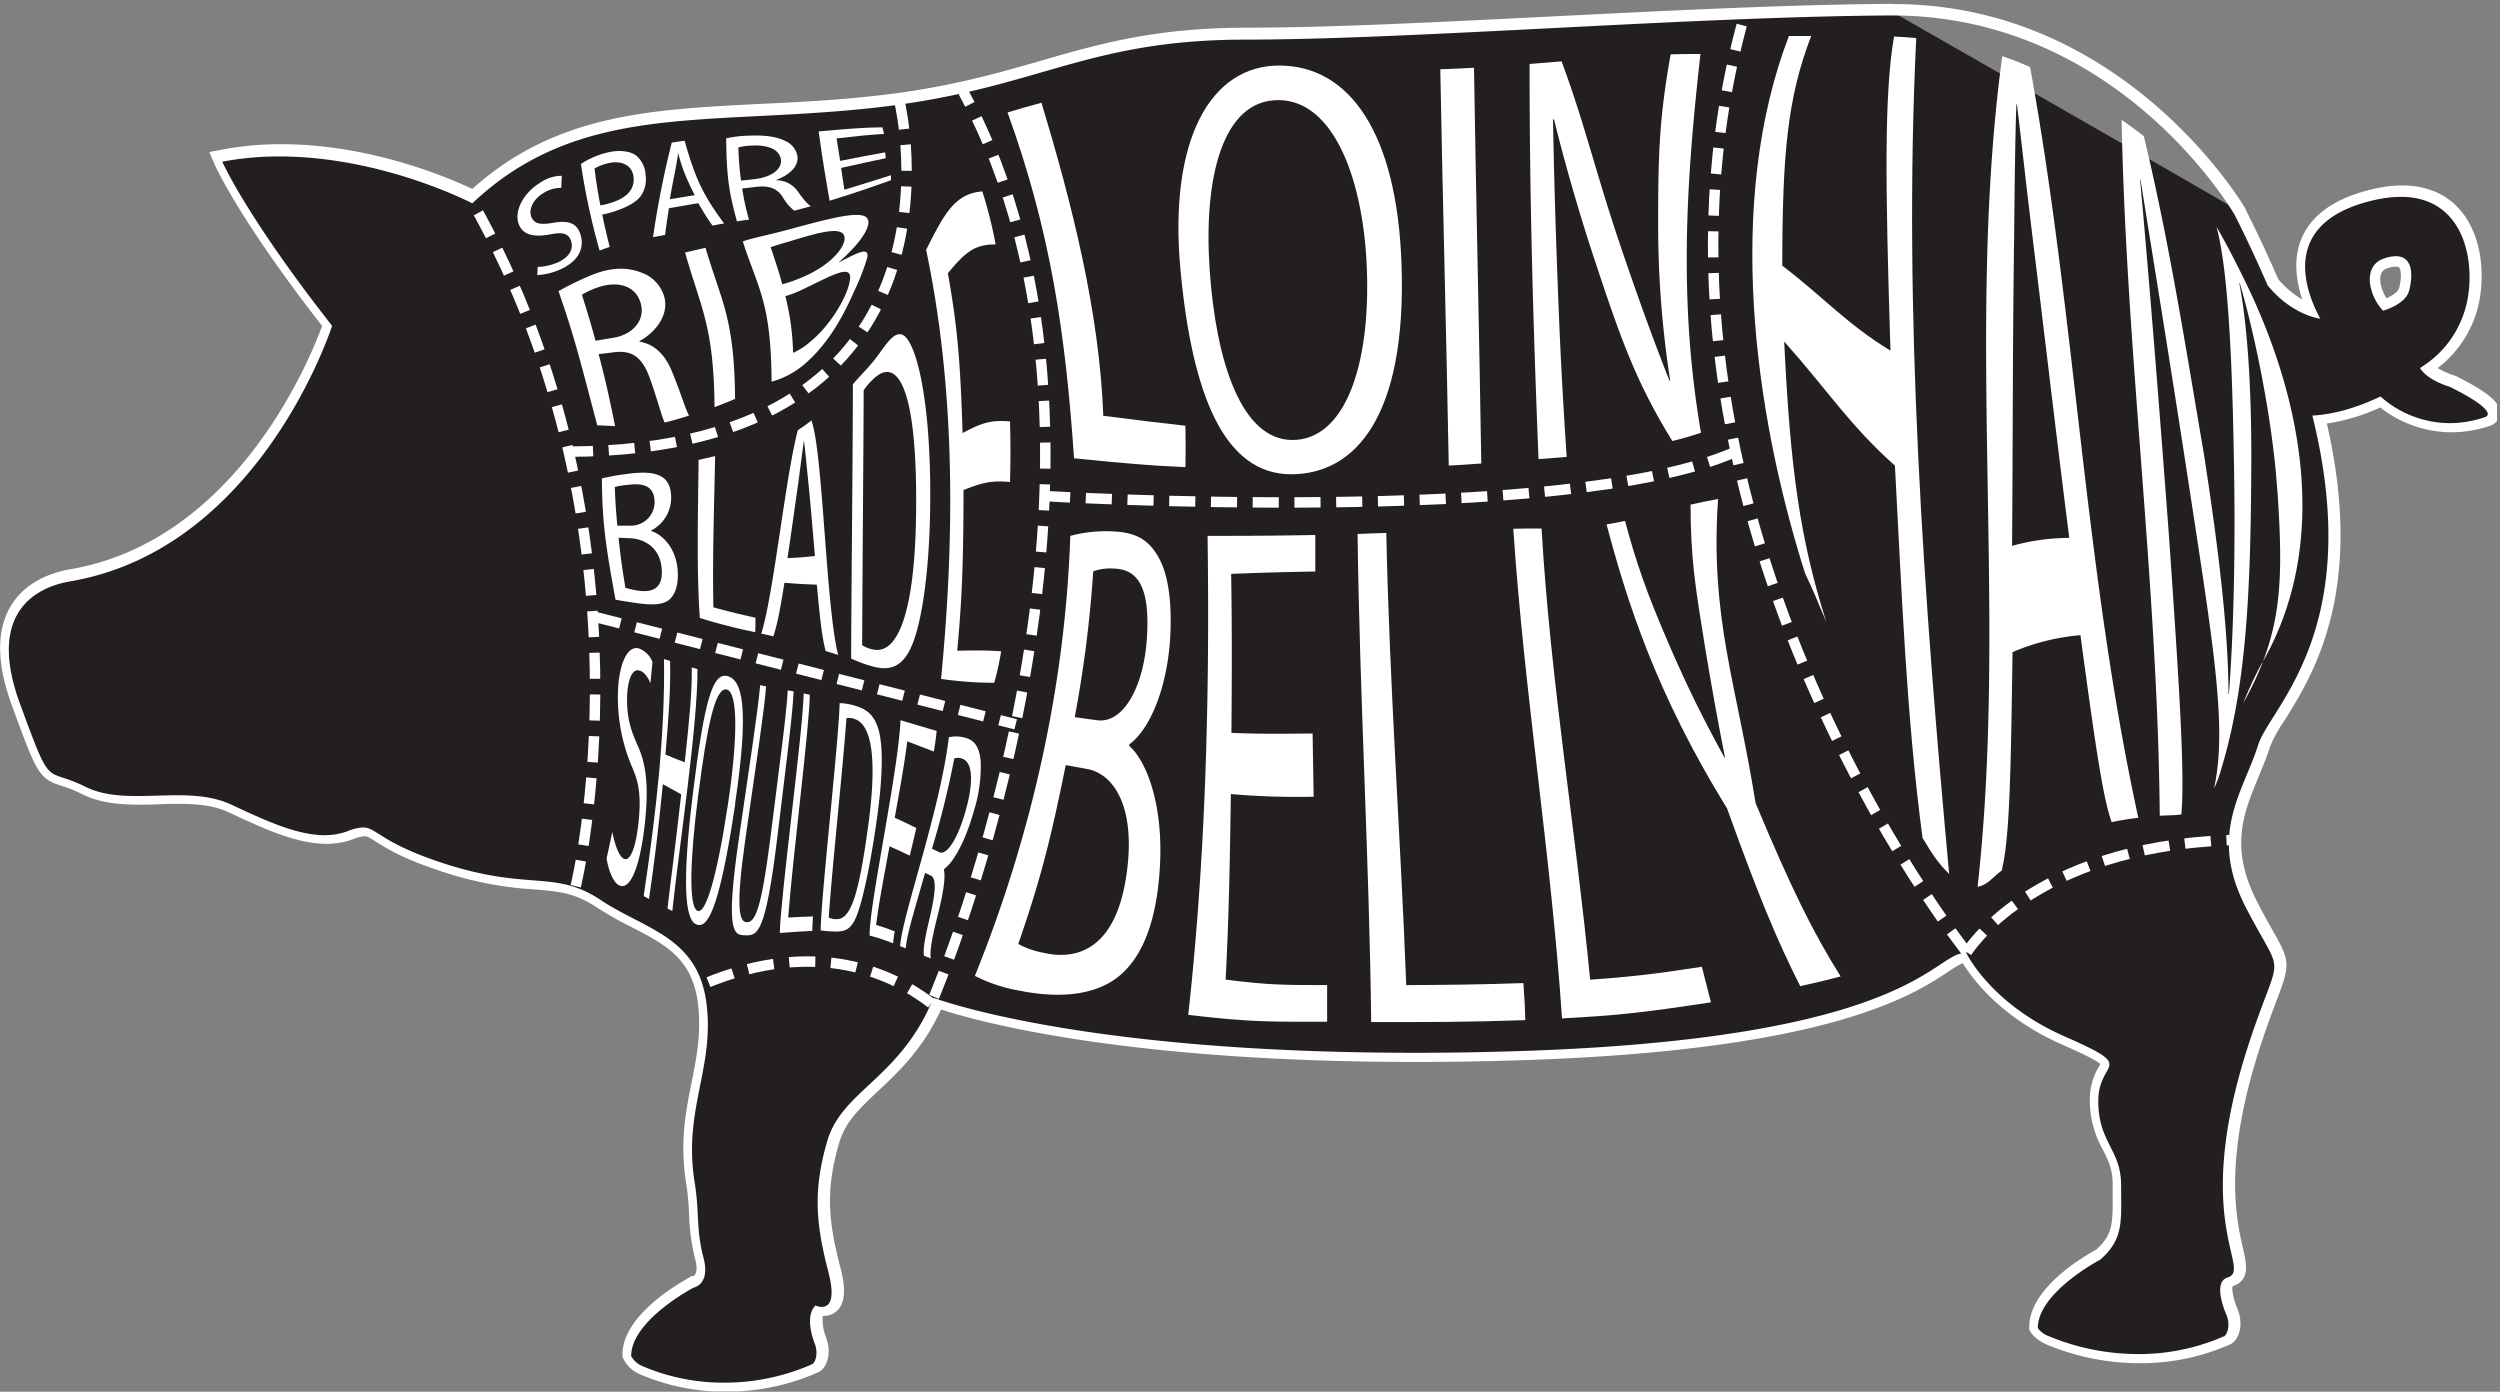 <svg id="Layer_1" data-name="Layer 1" xmlns="http://www.w3.org/2000/svg" xmlns:xlink="http://www.w3.org/1999/xlink" viewBox="0 0 646.83 360.09"><rect x="0" y="0" width="646.83" height="360.09" fill="#808080" stroke="none"/><defs><style>.cls-1,.cls-17,.cls-6,.cls-9{fill: none}.cls-2{clip-path:url(#clip-path); }.cls-3{clip-path:url(#clip-path-3);}.cls-4{fill:#231f20;}.cls-5{fill:#fff;}.cls-6{stroke:#fff;stroke-width:2.7px;stroke-dasharray:6.75 4.05;}.cls-17,.cls-6,.cls-9{stroke-miterlimit:10;}.cls-7{opacity:0;}.cls-8{clip-path:url(#clip-path-5);}.cls-9{stroke:#231f20;}.cls-10{clip-path:url(#clip-path-6);}.cls-11{clip-path:url(#clip-path-7);}.cls-12{clip-path:url(#clip-path-8);}.cls-13{clip-path:url(#clip-path-9);}.cls-14{clip-path:url(#clip-path-10);}.cls-15{clip-path:url(#clip-path-11);}.cls-16{fill:url(#linear-gradient);}.cls-17{stroke:#ed1c24;}</style><clipPath id="clip-path" transform="translate(-337.93 -182)"><rect class="cls-1" x="240" y="86" width="842" height="595"/></clipPath><clipPath id="clip-path-3" transform="translate(-337.93 -182)"><rect class="cls-1" x="337" y="183" width="647" height="359"/></clipPath><clipPath id="clip-path-5" transform="translate(-337.93 -182)"><rect class="cls-1" x="481" y="204" width="128" height="159"/></clipPath><clipPath id="clip-path-6" transform="translate(-337.93 -182)"><rect class="cls-1" x="486" y="342" width="114" height="99"/></clipPath><clipPath id="clip-path-7" transform="translate(-337.93 -182)"><rect class="cls-1" x="458" y="206" width="115" height="92"/></clipPath><clipPath id="clip-path-8" transform="translate(-337.93 -182)"><rect class="cls-1" x="586" y="187" width="201" height="127"/></clipPath><clipPath id="clip-path-9" transform="translate(-337.93 -182)"><rect class="cls-1" x="576" y="310" width="270" height="146"/></clipPath><clipPath id="clip-path-10" transform="translate(-337.93 -182)"><rect class="cls-1" x="782" y="182" width="157" height="239"/></clipPath><clipPath id="clip-path-11" transform="translate(-337.93 -182)"><path class="cls-1" d="M789.64,183s-35,120.07,51,237.51c0,0,42-30,65-26,0,0,49-56,28-108s-25-82-86-103.51Z"/></clipPath><linearGradient id="linear-gradient" x1="1.54" y1="-4.36" x2="2.54" y2="-4.36" gradientTransform="matrix(156.28, 0, 0, -156.28, 204.64, -561.81)" gradientUnits="userSpaceOnUse"><stop offset="0" stop-color="#fff"/><stop offset="1" stop-color="#231f20"/></linearGradient></defs><title>pig-map</title><g class="cls-2"><g class="cls-2"><g class="cls-3"><path class="cls-4" d="M525.56,540.83a54.13,54.13,0,0,1-21.82-4.39,7.17,7.17,0,0,1-3.62-3.3l-.12-.26v.27c0-9.94,16.21-18.54,16.9-18.9l.18-.1.21,0a2.31,2.31,0,0,0,1.35-1.06c.66-1.07.7-2.78.14-4.95a51.48,51.48,0,0,1-1.53-11.23,74,74,0,0,0-.8-8.43c-1.64-10.19-.08-18,1.44-25.6,1.36-6.83,2.65-13.27,1.57-21.13-1.63-12-9.19-15.93-17.94-20.45a93.63,93.63,0,0,1-8.93-5.06c-5.87-3.91-10.45-4.28-16.8-4.78a91.85,91.85,0,0,1-22.91-4.3c-10.34-3.33-14.81-6.16-17.48-7.85-1.71-1.09-2.45-1.53-3.47-1.53a11.24,11.24,0,0,0-3.59.89A18.23,18.23,0,0,1,422,399.7c-7.49,0-15.86-3.91-24.73-8.05-4.31-2-9.21-2.28-13.44-2.28-1.7,0-3.41.05-5.12.1s-3.44.1-5.13.1c-4.44,0-9.58-.31-14.08-2.55A36.36,36.36,0,0,0,354,384.8c-5.21-1.7-5.55-2.27-12.08-20.09-3.74-10.2-3.91-18.37-.5-24.26,3.5-6.05,9.89-8.3,14.63-9.11,45.09-7.75,64.15-58.11,66.4-64.52-21.81-27.92-27.89-41.62-28.14-42.2l-.67-1.55,1.66-.31a80.82,80.82,0,0,1,15.07-1.38c23.85,0,45.15,9.69,49.64,11.86,21.27-19.65,44.66-20.82,74.19-22.31,9.25-.47,18.82-1,29.09-2.05,19.05-2,31.75-5.7,44-9.24,15.13-4.36,29.43-8.48,53.15-8.48,20.81,0,48.71-1.4,78.24-2.89,30.42-1.52,61.87-3.11,88.1-3.27h.64s89.56,51.19,89.86,51.71c3.16,6.25,6,12.36,8.54,18.23a23.65,23.65,0,0,0,9.9,7.23c-2.18-4.85-4.18-12-1.32-18.3,2.57-5.67,8.49-9.59,17.61-11.65a32,32,0,0,1,7.07-.85c6.32,0,11.43,2.41,14.78,7,5.14,7,5.17,17.51,3,24.29a27.59,27.59,0,0,1-10.86,14.68,15.68,15.68,0,0,0,6.07,3.24c9.91,4.93,11,7.06,10.83,8.65a2.29,2.29,0,0,1-1.87,1.88A48,48,0,0,1,971.8,293h0a30.64,30.64,0,0,1-18.18-7,49.58,49.58,0,0,1-15.69,4.56c10.45,43.84-3.17,65.59-10.53,77.34a36.5,36.5,0,0,0-3.82,7c-.83,2.63-1.9,5.23-3,7.73-3.86,9.31-7.86,18.93-.23,33.6,1.65,3.17,3,5.55,4.06,7.43,4.22,7.46,4.25,7.93,1,16.5-1,2.74-2.47,6.51-4.2,11.77-10,30.32-6.41,46-4.69,53.46,1,4.17,1.65,7.18-1.85,8.26a1.07,1.07,0,0,0-.71.63c-.76,1.72.62,5.8,1.42,7.51,1.15,3.3.14,6.3-1.46,7a56.07,56.07,0,0,1-22.72,4.71,61.18,61.18,0,0,1-23.51-4.68,7.39,7.39,0,0,1-3.63-2.72l-.11-.31v-.35c-.06-9.57,14.92-17.89,16.68-18.84,4.94-4.37,5.32-15.35,5.32-15.35l0-2.78c0-4.12-1.22-6.56-2.64-9.38a24.87,24.87,0,0,1-3.26-12.43,14.91,14.91,0,0,1,2.18-7.88c.41-.75.77-1.4.67-1.67-.46-1.37-7.17-4.32-10.77-5.91-16.95-7.46-23.95-18.33-25.66-21.41-1.46.22-2.9,1.17-5.09,2.61-9.25,6.11-30.93,20.4-111.9,22.76-8.52.25-17,.38-25.14.38-78,0-116.39-11.49-123.54-13.89-4.64,10.7-10.93,16.59-16.51,21.79-4.7,4.39-8.75,8.17-10.43,13.87-3.75,12.76-2.85,21.18.28,33.16,1.21,4.65,1.16,7.73-.14,9.42a3.5,3.5,0,0,1-2.89,1.37,4.85,4.85,0,0,1-1.13-.14c-1.26,2.26,0,6.46.63,7.89,1.14,3.27.13,6.27-1.47,7A57.33,57.33,0,0,1,526,540.83M957.8,249.64a8.38,8.38,0,0,0-2.65.52,3.66,3.66,0,0,0-2.57,2.73c-.56,2.24.46,5.58,2.34,7.95,1.7-.61,4.5-2,5-4,.76-2.9.69-5.31-.18-6.44a2.21,2.21,0,0,0-2-.79" transform="translate(-337.93 -182)"/><path class="cls-5" d="M827.43,186c59.06,0,88.69,51.6,88.69,51.6,3.22,6.39,6,12.46,8.54,18.26,6.39,7.8,13.61,8.6,13.61,8.6-4.62-8.47-9.82-25.32,14.05-30.71a30.82,30.82,0,0,1,6.77-.82c17.66,0,19.76,19.26,16.53,29.51-3.47,11-11.9,14.66-11.51,14.85,2.11,3.28,7.66,4.78,7.66,4.78,13.86,6.93,9,7.89,9,7.89a28,28,0,0,1-9,1.52,27.07,27.07,0,0,1-17.94-6.9c-7.64,3.66-13.64,4.74-17.62,4.94,13.78,55.47-10.91,75.41-14,85.16-3.86,12.32-13.1,23.1-3.08,42.36s9,9.63.76,34.65c-15.4,46.73,1,58.79-5.64,60.85-4.17,1.29-.13,10-.13,10,.9,2.58,0,4.84-.77,5.2a54.8,54.8,0,0,1-22.18,4.6,60.09,60.09,0,0,1-23-4.57,6.25,6.25,0,0,1-3-2.15c0-9.24,16.17-17.71,16.17-17.71,6.16-5.39,5.39-10,5.39-19.25s-5.91-11-5.91-21.82,10.53-8.22-8.72-16.69-25.4-21.56-25.4-21.56a3,3,0,0,0-.42,0c-8.21,0-13.64,22.4-117.41,25.43q-13.2.39-25.11.37c-87.4,0-124.3-14.23-124.3-14.23-8.47,20.79-23.61,23.88-27.47,37s-2.84,22,.26,33.89c2,7.76,0,9.09-1.71,9.09a4.28,4.28,0,0,1-1.63-.36c-3.08,3.08-.12,10-.12,10,.9,2.58.06,4.84-.77,5.2a56,56,0,0,1-22.58,4.76,53.16,53.16,0,0,1-21.26-4.27,5.94,5.94,0,0,1-2.95-2.61c0-9.25,16.17-17.72,16.17-17.72s4.36-.76,2.56-7.68c-2-7.6-1-11.55-2.3-19.53-3.06-19,5.33-29.76,3-46.7s-15.91-18.76-27.47-26.46-18.48-2.31-40-9.24c-16.9-5.43-17.72-9.44-21.36-9.44a12.33,12.33,0,0,0-4.05,1,17,17,0,0,1-5.88,1c-7.12,0-15.18-3.73-24.16-7.92-4.28-2-9.1-2.41-14-2.41-3.42,0-6.89.2-10.26.2-4.83,0-9.47-.41-13.47-2.41-10.78-5.39-8.47,1.54-16.94-21.56s3.71-30,13.09-31.58c49.29-8.47,67.69-66.11,67.69-66.11-22.33-28.5-28.41-42.47-28.41-42.47a79,79,0,0,1,14.81-1.35c26.72,0,49.88,12.13,49.88,12.13,27.72-26.19,60.07-20,103.19-24.64s54.68-17.72,97-17.72S775.2,186.33,826.79,186H827m127.49,76.39s5.81-1.57,6.75-5.17c1.12-4.32.84-8.93-3.44-8.93a9.53,9.53,0,0,0-3.09.6c-5.73,2-3.82,9.68-.22,13.5M827.83,183h-.65c-26.27.17-57.74,1.75-88.17,3.28-29.52,1.48-57.4,2.88-78.19,2.88-23.92,0-38.3,4.14-53.52,8.54-12.23,3.52-24.88,7.16-43.81,9.19-10.24,1.1-19.79,1.58-29,2-28.33,1.43-52.87,2.66-74.36,22-5.94-2.82-26.21-11.58-49.42-11.58a81.88,81.88,0,0,0-15.32,1.4l-3.32.63,1.35,3.1c.25.57,6.3,14.23,27.85,41.89-3.11,8.54-22.13,55.57-65.12,62.95-5,.87-11.81,3.26-15.57,9.76-3.62,6.26-3.49,14.81.4,25.41,6.42,17.52,6.95,19,12.94,20.9a35.1,35.1,0,0,1,5.33,2.15c4.76,2.37,10.09,2.69,14.68,2.69,1.71,0,3.44,0,5.17-.1s3.4-.1,5.09-.1c4.08,0,8.8.26,12.87,2.16,9,4.2,17.52,8.17,25.31,8.17a19.7,19.7,0,0,0,6.8-1.15,10.79,10.79,0,0,1,3.13-.81c.6,0,1.09.27,2.75,1.32,2.72,1.73,7.28,4.62,17.79,8A91.73,91.73,0,0,0,476,412.11c6.38.51,10.59.85,16.17,4.56a92.6,92.6,0,0,0,9.05,5.14c8.77,4.52,15.69,8.1,17.24,19.44,1,7.63-.23,14-1.57,20.68-1.53,7.69-3.12,15.65-1.45,26.08a70.78,70.78,0,0,1,.79,8.29,52.54,52.54,0,0,0,1.57,11.49c.71,2.7.24,4.14-.53,4.37l-.56,0-.11.2c-1.8,1-17.62,9.54-17.62,20.11v.57l.23.53a8.5,8.5,0,0,0,4.3,4,55.46,55.46,0,0,0,22.39,4.51,58.6,58.6,0,0,0,23.67-5c2.45-1.07,3.47-5,2.23-8.56l0-.09,0-.08a12.21,12.21,0,0,1-1-5.88H551a4.86,4.86,0,0,0,4-1.89c1.6-2.07,1.72-5.43.38-10.58-3.06-11.75-4-20-.28-32.44,1.57-5.35,5.31-8.84,10-13.26,5.21-4.87,11.6-10.83,16.31-21.11,9.6,3.13,47.31,13.57,122.83,13.57,8.18,0,16.66-.13,25.2-.38,81.36-2.37,103.27-16.82,112.62-23a25.83,25.83,0,0,1,3.69-2.19c2.46,4,9.84,14.09,25.77,21.1,2.14.94,8.31,3.66,9.85,5-.11.22-.26.49-.39.71a16.2,16.2,0,0,0-2.35,8.54,26,26,0,0,0,3.42,13c1.34,2.67,2.49,5,2.49,8.78,0,1,0,1.91,0,2.79.06,7.25.09,10.32-4.26,14.22-2.8,1.51-17.32,9.82-17.32,20V526l.35.61c.25.46,1.31,2,4.27,3.31a62.61,62.61,0,0,0,24,4.79,57.44,57.44,0,0,0,23.27-4.83c2.45-1.08,3.47-5,2.23-8.55l0-.13-.06-.12c-1.09-2.38-1.77-5.41-1.44-6.31,4.59-1.48,3.61-5.72,2.68-9.82-1.7-7.39-5.23-22.77,4.65-52.74,1.73-5.24,3.15-9,4.19-11.72,3.4-9,3.35-9.8-1.09-17.64-1.07-1.89-2.4-4.24-4-7.39-7.34-14.11-3.64-23,.27-32.45,1.06-2.54,2.15-5.16,3-7.85a34.61,34.61,0,0,1,3.68-6.68c7.38-11.79,21-33.49,11-76.9a51.86,51.86,0,0,0,13.83-4.15,30,30,0,0,0,18.39,6.42,31.18,31.18,0,0,0,9.76-1.61,3.64,3.64,0,0,0,2.74-3c.33-2.48-1.45-5-11.33-9.94l-.24-.12-.26-.07a17.27,17.27,0,0,1-4.19-1.89A28.82,28.82,0,0,0,978.62,263c2.24-7.09,2.19-18.1-3.23-25.49-3.61-4.92-9.1-7.53-15.88-7.53a33.45,33.45,0,0,0-7.36.89c-9.55,2.15-15.8,6.33-18.54,12.4-2.49,5.49-1.59,11.45,0,16.23a23.73,23.73,0,0,1-6.25-5.31c-2.51-5.83-5.35-11.9-8.45-18.06l0-.06,0-.07c-.3-.52-31.11-52.95-91.06-52.95M955.4,259.19c-1.25-1.94-1.91-4.37-1.51-6a2.35,2.35,0,0,1,1.7-1.77,7.12,7.12,0,0,1,2.21-.45c.67,0,.82.18.88.27.48.61.66,2.53,0,5.27-.28,1-1.82,2-3.23,2.66" transform="translate(-337.93 -182)"/><path class="cls-6 " d="M486.89,411.29s22.17-90.45-26.72-177" transform="translate(-337.93 -182)"/><path class="cls-6" d="M579.59,439.92S639,301.11,587.16,205.78" transform="translate(-337.93 -182)"/><path class="cls-6" d="M578.88,441.58c-9.42-7.29-29.4-17.36-59-4.92" transform="translate(-337.93 -182)"/><path class="cls-6" d="M846.81,428.37s16.52-27.16,67.9-29" transform="translate(-337.93 -182)"/><path class="cls-6" d="M846.81,428.37s-92.73-115.68-57.76-241.65" transform="translate(-337.93 -182)"/><path class="cls-6" d="M608.07,310.34s135,8.1,178.94-11.48" transform="translate(-337.93 -182)"/><line class="cls-6" x1="153.98" y1="159.63" x2="262.79" y2="187.41"/><path class="cls-6" d="M570.76,208.76s21.32,89.65-85.71,90.1" transform="translate(-337.93 -182)"/><path class="cls-5" d="M806.57,191.23c-6.23,16.21-7.48,30.8-7.51,59.5,10.79,8.25,16.64,15.07,28,22-1.38-43.5-1.62-66.53.92-81.28,2.29.11,3.44.19,5.74.4-3.45,71.18,2,145.38,8.52,216.27-2.71-2.68-4.1-4.66-6.89-9.33-4.23-31.89-5.41-64.25-7.14-96.32-11.64-10.32-17.73-19.89-28.65-32.1,1.55,32.82,4.09,51.13,10.9,72.57-2.35-5.68-3.47-8.32-5.51-12.63-13.36-42.18-20.56-96.32-4.17-139,2.35,0,3.52,0,5.83,0" transform="translate(-337.93 -182)"/><path class="cls-5" d="M858.63,350.75c-.44,32.92-.8,48.5-2.8,56.49-2.54,1.93-3.68,3.73-6.23,4.2,7.89-71.21-3.23-143.95,6.38-214.92,2.89,1,4.33,1.58,7.2,2.83,11.73,64.34,14.06,130.3,28,194.24-2.71.33-4.1.55-6.89,1.12-2.17-5.93-4.11-18.8-8.08-48.37a56.41,56.41,0,0,0-17.62,4.41m14.72-29.63c-3.8-30.11-5.86-48.12-9.26-75.83-1.92-15.71-3.23-27.8-4.27-36.26l-.14-.05c-.32,8.18-.45,20.4-.6,35-.38,27.64-.29,46.43-.52,79.25a55.74,55.74,0,0,1,14.79-2.06" transform="translate(-337.93 -182)"/><path class="cls-5" d="M927.14,308.92c-1.26-19.22-6.24-41.94-9.68-53.54l-.19-.29c1.77,8.86,3.26,24.36,3.14,47.36-.15,32.35-1.22,57.93-8.23,80a27.53,27.53,0,0,1-1.42,3.58c3.48-15.57-.09-36.66-6.55-78.9-4.77-31.25-9.76-61.65-12.46-78.7l-.12-.08c2.76,30.52,5.13,61.07,7.43,91.64,2.79,40.06,4.18,62.6,3.25,72.73-2,.28-3.27.2-5.58.34C896.19,333,888,273.1,886.86,213c2.44,1.73,3.56,2.52,5.75,4.25,6.54,27.06,10.84,54.69,15.52,82.11,4,25.7,6.4,46.89,6.37,62.3l.12-.17c1.32-16.86,1.75-39.87,1.25-62.86-.64-35.29-2.37-49.88-4.43-57.92,2.57,4.52,3.94,7.11,7,13.29,15.22,30.8,22.83,68.94,4.34,100.27a92.93,92.93,0,0,0-4.44,9.62c10-17.92,10.46-30.74,8.83-54.94" transform="translate(-337.93 -182)"/><path class="cls-5" d="M614.81,320.66a35.57,35.57,0,0,1,11.46-1.15c5.82.33,9.08,2.29,11.62,7.08,2,3.74,3.31,10,2.84,19.75-.58,12-4.58,23.78-10.62,28.27,0,.16,0,.24,0,.4,4.48,3.84,9.73,16.42,7.53,35.91-1.27,11.3-4.61,18.44-9.2,22.78-6.1,5.77-15.93,6.79-26.64,4.63a41.15,41.15,0,0,1-11.64-3.83c14.57-36,23.38-75,24.69-113.84M616,367.55c2.31.33,3.48.49,5.81.8,6.77.89,11.89-8.58,12.8-20.49,1.11-14.48-2.59-18.57-8.48-18.75a13,13,0,0,0-5.35.72A316.11,316.11,0,0,1,616,367.55m-14.62,58.68a21.73,21.73,0,0,0,6.44,2.27c8.48,2,18.5-.64,21.45-19.42,2.77-17.62-2.82-26.82-10.12-28.13-2.21-.4-3.31-.61-5.48-1-3.92,19.37-6.49,29.55-12.29,46.3" transform="translate(-337.93 -182)"/><path class="cls-5" d="M677.79,388.14a199.86,199.86,0,0,1-21.4-.69c-.3,21.37-.57,32.74-1.35,48,11.12,1.42,15,1.41,26.26,1.42,0,4.46,0,6.41,0,9.49-14.69,0-19.83.12-35.93-1.79,4.53-41,5.58-82.64,5-123.93,9.49,0,15.54,0,27.87-.22,0,3.06,0,5,0,9.45-9.39.16-14,.31-21.77.61.2,13.19.22,22.6.07,41.14,8,.3,11.73.24,21,.16.11,6.47.17,9.79.27,16.34" transform="translate(-337.93 -182)"/><path class="cls-5" d="M689.18,320.15c3-.1,4.46-.15,7.43-.27.79,39,3.67,78,5.16,117,12.22-.07,18.72-.14,30.31-.52.32,4.5.43,6.47.49,9.58-15.2.52-24.23.51-39.87.5-.49-42.11-3-84.15-3.52-126.26" transform="translate(-337.93 -182)"/><path class="cls-5" d="M729.47,318.8c2.94-.05,4.43-.07,7.31-.06,2.26,39.09,8.82,77.79,12.57,116.74,9.53-.68,16-1.34,28.91-3.34l2.35,9.19c-18.25,2.78-24.48,3.4-38.54,4.16-2.83-42.37-9.8-84.31-12.6-126.69" transform="translate(-337.93 -182)"/><path class="cls-5" d="M803.68,437.11c-6-11.92-10.7-23.12-18.88-45.89C766.43,361.4,759,338,753.6,317.68c2-.32,2.93-.51,4.77-.91,2.84,10.51,5.36,18.15,11.86,33.08,4.45,10.23,8.71,18.78,13.86,28.12l.15,0c-1.82-9.13-3.49-18.4-5.21-28.83-2.46-15.23-3.68-22.57-3.7-36.58,2.57-.57,4-.87,7.12-1.46-2.11,30.73,4.68,47.34,9.71,78.71,9.33,22.23,14.63,33,22,44.83-4.06,1.07-6.18,1.57-10.46,2.5" transform="translate(-337.93 -182)"/><path class="cls-5" d="M598.57,211.1c3.54-1.06,5.3-1.56,8.82-2.52,7.78,25.76,15,54,16,81,9.48,1.19,12.95,1.66,21.24,2.57.09,4.38.09,6.54,0,10.72-10.7-.51-14.54-.89-28.81-2.29-2.21-32.45-6.11-58.86-17.21-89.49" transform="translate(-337.93 -182)"/><path class="cls-5" d="M700.55,250.39c1.35,39.32-11.9,54.29-28.57,54.32-17.26,0-25.59-20.46-28.61-52.75-3.16-33.88,7.81-53.08,25.61-53,18.2.07,30.41,17.54,31.57,51.44m-49.64,1.44c1.63,23.6,8.15,44,21.42,44s20.27-18.58,19.24-44.57c-.9-22.75-8.51-43.31-22.85-43.37s-19.47,19.71-17.81,44" transform="translate(-337.93 -182)"/><path class="cls-5" d="M719.3,199.53c.53,34.13,1.35,68.25,1.89,102.39-3.39.25-5.07.36-8.42.55-.62-34.19-1.57-68.36-2.19-102.55,3.49-.12,5.24-.2,8.72-.39" transform="translate(-337.93 -182)"/><path class="cls-5" d="M736,300.75c-1.38-34.14-2.35-68-2.31-102.2l8.27-.68c6.26,16.83,9,29.75,16.33,50.95,4.2,12.28,8,22.67,11.62,31.75l.14-.18a261.66,261.66,0,0,1-3.1-41.76c0-17.66.42-26.8,3.23-42.56,3-.08,4.53-.1,7.72-.1-3.8,33.52-5.65,64.43.13,98-3,1-4.52,1.4-7.41,2.14-9.42-15.33-13.29-26.18-20.48-48-3.95-12-7.52-24.61-10.15-35.28l-.25.15c.23,12.58.59,26.29,1.3,44.66.73,18.88,1.32,28.54,2.24,42.58l-7.28.57" transform="translate(-337.93 -182)"/><path class="cls-5" d="M493.72,305.76a58.46,58.46,0,0,1,6.21-1.1c3.81-.54,6.71-.55,8.79.46,1.7.82,2.82,2.52,2.86,5.44a9.53,9.53,0,0,1-5.2,8.71.45.45,0,0,0,0,.11c3,.91,6.62,4.52,6.91,10.59.16,3.51-.7,5.76-2,7-1.73,1.68-4.91,1.62-9.11,1-2.3-.34-3.94-.6-5-.82-2.59-14.08-3.45-20.25-3.52-31.4M497.65,318l3.26,0a6.1,6.1,0,0,0,6.38-6.3c-.13-4.14-3.2-4.78-7.06-4.23A18.66,18.66,0,0,0,497,308c.13,3.7.26,5.73.65,9.92m2.1,16.16a20,20,0,0,0,2.84.66c3.57.64,7,0,6.54-5.58-.38-5.27-4.23-7.74-8.23-7.91l-2.93-.12c.54,5.07.9,7.74,1.78,12.95" transform="translate(-337.93 -182)"/><path class="cls-5" d="M518.69,301l4.26-1c-.16,10.22-.73,25.47-.44,39.14,4.81,1.3,7,1.81,10.88,2.68,0,1.73,0,2.5-.06,3.74A142.56,142.56,0,0,1,519,341.89c-.91-12.45-.42-29.63-.32-40.86" transform="translate(-337.93 -182)"/><path class="cls-5" d="M540.89,332.79c-1.22,7.51-1.83,10.69-2.87,13.85-1.26-.3-1.89-.45-3.12-.71,3.26-10.52,6.19-40.15,9.45-52.63a40.61,40.61,0,0,0,3.52-2.51c3,8.18,3.74,48.36,6.92,60.65l-3.23-1c-1-3.77-1.45-8.26-2.29-17.17-3.32-.11-5-.21-8.38-.49m7.89-6.88c-.74-8.55-1.09-13.18-1.82-20.24-.42-4-.68-7.12-1-9.46l-.07,0c-.39,2.86-.85,6.51-1.39,10.5-1.09,7.62-1.68,12.11-2.83,19.7,2.84-.11,4.27-.23,7.07-.54" transform="translate(-337.93 -182)"/><path class="cls-5" d="M558.57,281.48c1.69-2.06,4-4.28,5.65-6.4,3-3.83,5.71-9.11,8.5-5.3s5.56,16.17,5.87,36.3c.31,20.3-1.79,35.49-4.51,42.4s-6.69,7.06-10.93,5.79a36.13,36.13,0,0,1-5-1.88c0-11.81.48-58.22.44-70.91M561,348.94a7.93,7.93,0,0,0,2.79,1.09c6.34,1.47,11.5-9.36,11.17-41.17-.29-27.82-5.24-33.65-10.46-29.34a16.41,16.41,0,0,0-3.11,3.47c-.06,17.65-.33,48.6-.39,65.95" transform="translate(-337.93 -182)"/><path class="cls-5" d="M599.29,306.71c-5-.48-7.44.26-12.07,2.08,0,19.55-.48,29.38-1.63,41.57,4.61-.07,6.94-.14,11.37.15a72.2,72.2,0,0,1-1.79,8.15,97.31,97.31,0,0,1-13.76-1c3.56-36.66,3.76-74.84-3.86-111,4.82-9.66,7.56-14.57,14.54-15.14a113.75,113.75,0,0,1,3.44,13.73c-5.54-.07-7.95,2.15-12.36,7.44,2.62,14.55,3.25,23.84,3.81,41.36,4.64-2.47,7.08-3.48,12.28-3,.14,6.35.14,9.52,0,15.67" transform="translate(-337.93 -182)"/><path class="cls-5" d="M496.35,397.28c.6,3,1.55,5.86,2.74,6.75,1.76,1.32,3.29-2.43,4-8.86.67-6,.41-9.91-1.34-14.06a45.74,45.74,0,0,1-3.95-18c-.15-8.51,2.24-14.3,5.46-13.33a6,6,0,0,1,3.48,3.5c-.19,2.09-.29,3.2-.52,5.48-.46-1.09-1.43-2.93-2.91-3.29-2.22-.54-3.15,3.7-3.14,7.51,0,5.21,1.07,8.14,2.88,12.22,2.22,5,2.73,11,1.66,20.44-1.13,9.95-3.61,17.28-6.83,15.29-1.31-.81-2.54-3.79-3-6.85.64-2.84.92-4.19,1.46-6.83" transform="translate(-337.93 -182)"/><path class="cls-5" d="M511.31,353c.11,7.44-.25,13.05-1.21,24.24,2.11.86,3,1.24,5,2,1.29-12.11,1.9-18.35,1.81-24.55l1.47.43c.16,14-4.83,46.77-6.5,62.58l-1.25-.61c.92-8,2-15.74,3.55-29.57-1.84-1-2.73-1.5-4.75-2.63-1.26,12.79-2.15,19.8-3.58,29.71l-1.38-.76c3.34-22.23,5.57-42.74,5.25-61.31l1.63.49" transform="translate(-337.93 -182)"/><path class="cls-5" d="M528.16,390c-4.31,28.84-7.43,32.39-10.19,31.12s-3.65-10.43-.77-33.78c3-24.5,5.18-31.47,9-30.4s5.62,8.2,1.91,33.06m-9.54-2.22c-2.15,16.82-2.44,28.44-.29,29.82s5.13-8.51,8-27.55c2.5-16.68,2.67-29.07-.37-29.66s-5.11,10.11-7.33,27.39" transform="translate(-337.93 -182)"/><path class="cls-5" d="M536.13,359.65c-.4,5.86-2.61,20.26-5.36,39.53-2.6,18.24-1.51,21.38.38,21.43,2.1.05,3.73-3.24,6-21,2.38-19,4.32-33.1,4.59-39l1.52.27c-.21,5.77-2,19.39-4.25,38.06-3,24.58-5.07,25.14-8.17,25.06-2.93-.07-5.39,0-1.69-25.37,2.81-19.26,5-33.56,5.45-39.36.64.14,1,.2,1.58.32" transform="translate(-337.93 -182)"/><path class="cls-5" d="M545.87,361.43l1.58.32c-.12,8.67-4.34,41.29-5.59,57.65,2.55-.14,3.84-.22,6.41-.28-.12,1.93-.16,2.71-.17,3.73-3.35.15-5.06.31-8.41.54.22-9.81,6-52.15,6.18-62" transform="translate(-337.93 -182)"/><path class="cls-5" d="M555.18,363.92a15.55,15.55,0,0,1,4.1.71c2.81.85,5.07,2.35,6.13,6.85s.88,12.41-.81,23.89-3.51,19.7-5,23.51-3.2,4.22-5.92,4.12a29.17,29.17,0,0,1-3.42-.28c.14-9.37,4.66-48.57,4.91-58.8m-2.82,55.47a4.12,4.12,0,0,0,1.8.42c3.75.3,5.93-5.5,8.51-24.91,2.25-16.95.69-25.28-3.44-26.81a3.81,3.81,0,0,0-2.29-.26c-1,13.83-3.67,38.15-4.58,51.56" transform="translate(-337.93 -182)"/><path class="cls-5" d="M573.33,403.38c-2.1-1-3.14-1.48-5.25-2.41-1.81,9.81-2.78,14.87-3.47,20.33,1.94.6,2.89.94,4.83,1.69a21.82,21.82,0,0,0-.43,3.08,47.24,47.24,0,0,0-6.08-2c-.08-8.32,7.3-41.64,8-55.74,3.71,1.12,5.62,1.69,9.34,2.78-.18,1.89-.34,3-.73,5.34l-6.87-2.65c-.83,6.42-1.67,11-3.25,19.77,2.23,1,3.36,1.58,5.59,2.66-.67,2.87-1,4.31-1.69,7.11" transform="translate(-337.93 -182)"/><path class="cls-5" d="M583.47,372.73a8.74,8.74,0,0,1,4.25.17c2.27.61,3.57,2.24,3.94,6A38.07,38.07,0,0,1,590,391.49c-2.41,8.72-5.6,13.81-7.77,15.34l-.08.28c.52,2.18-.41,7.06-1.77,12.37-1.82,7.14-1.84,9.56-1.61,10.5l-1.77-.7c-.17-.68-.23-2.69,1.23-8.75,1.61-6.71,2.17-10.88.68-11.91l-1.63-.78c-3.08,10.77-4.72,16-5,19.53l-1.46-.58c.57-8.08,10.35-35.05,12.61-54.06m-4.37,28.85,1.86.91c1.93.95,4.83-3.39,6.9-10.9,2.35-8.5,1.35-12.41-.8-13.24a2.89,2.89,0,0,0-2.19-.1,234.21,234.21,0,0,1-5.77,23.33" transform="translate(-337.93 -182)"/><path class="cls-5" d="M477.05,251.06a14.06,14.06,0,0,0,5.56-1.34c2.71-1.34,3.7-3.32,3.1-5.3-.56-1.83-1.9-2.45-5.06-1.84-3.8.74-7.13.62-8.42-2.38-1.42-3.31.95-8.22,5.58-11a9.76,9.76,0,0,1,5.48-1.72c-.07,1.28-.09,1.9-.14,3.13a8.22,8.22,0,0,0-4.59,1.33c-3.15,1.9-3.76,4.61-3.18,6.11.79,2.06,2.66,2.12,5.92,1.56,4-.68,6.06.32,6.89,3.29.86,3.12-.29,6.48-5.13,8.74a16.93,16.93,0,0,1-6.13,1.53c.06-.83.09-1.25.12-2.12" transform="translate(-337.93 -182)"/><path class="cls-5" d="M488.24,224.41a21.89,21.89,0,0,1,6.35-2.82c3.55-1,6.6-.45,8.06.75a7.12,7.12,0,0,1,2.33,5.09,7.53,7.53,0,0,1-1.32,5.36c-1.44,1.89-4.51,3.24-7.5,4.13a14.26,14.26,0,0,1-2.41.58c.73,3.54,1.12,5.19,1.93,8.39-1.08.36-1.6.54-2.61.94a175.12,175.12,0,0,1-4.83-22.42m5,10.72a14.74,14.74,0,0,0,2.54-.58c3.76-1.12,6.34-3.13,6.09-6.55-.24-3.26-3.17-4.73-7-3.66a11.39,11.39,0,0,0-3.12,1.28c.53,4.08.84,6,1.51,9.51" transform="translate(-337.93 -182)"/><path class="cls-5" d="M511,235.88c-.45,2.85-.63,4.22-1,6.9l-3.11.58a241.37,241.37,0,0,1,4.84-24.46c1.34-.21,2-.31,3.33-.49,3,10.7,5.27,14.66,10.21,21.4l-3,.55a56.71,56.71,0,0,1-3.64-5.79c-3,.49-4.5.77-7.62,1.31m6.69-3.36a58.46,58.46,0,0,1-2.87-6.3,35.24,35.24,0,0,1-1.38-4.48l-.06,0c-.26,1.61-.52,3.2-.82,4.76-.61,3-.87,4.36-1.34,7.06,2.64-.44,3.9-.66,6.47-1.06" transform="translate(-337.93 -182)"/><path class="cls-5" d="M525.88,217.78a30.83,30.83,0,0,1,6.25-.69c3.86-.15,6.87.3,9,1.4a5.32,5.32,0,0,1,3.12,3.88c.38,2.76-2.19,4.92-5.48,6.2,0,0,0,.05,0,.08a6.72,6.72,0,0,1,5.52,2.8c1.54,2.19,2.66,3.48,3.46,3.89-1.73.49-2.6.73-4.32,1.17a11.89,11.89,0,0,1-3-3.56c-1.49-2.23-3.46-3-7-2.59-1.45.19-2.15.28-3.47.4a62.66,62.66,0,0,0,1.76,8.08c-1.41.16-1.92.25-3.13.43-1.86-7-2.68-10.68-2.77-21.49m3.84,10.93c1.43-.12,2.19-.2,3.76-.4,4.12-.52,6.87-2.54,6.56-5-.36-2.79-3.66-3.87-7.55-3.64a15.73,15.73,0,0,0-3.45.47,72.38,72.38,0,0,0,.68,8.58" transform="translate(-337.93 -182)"/><path class="cls-5" d="M567.09,222.93c-4,.82-6.46,1.4-11.54,2.51.37,2.4.53,3.52.84,5.64,5.43-1.62,8.06-2.49,12.06-3.75,0,.53,0,.79,0,1.31-5.07,1.78-8.7,3.1-15.88,5.3-1-6-1.65-9.23-2.82-17.94,7.25-.62,11-1,16.5-1.06.17.7.25,1,.4,1.71-4.18.25-6.84.55-12.27,1.16.39,2.48.58,3.63.92,5.82,5.11-1,7.61-1.51,11.63-2.2.08.61.12.91.19,1.5" transform="translate(-337.93 -182)"/><path class="cls-5" d="M482.52,257.28a75.27,75.27,0,0,1,9-4.32c4.89-1.87,8.89-1.82,12.49-.38a9.37,9.37,0,0,1,5.78,6.18c1.32,4.85-2.41,9.32-6.38,11.48a1,1,0,0,0,0,.17c3.37.51,6.33,2.94,8.13,7.13,2.42,5.64,3.67,10.29,4.67,12-2.54.79-4.11,1.26-6.3,1.78-.71-1.33-1.82-5.72-3.72-11.12-2.1-6-4.79-7.48-9-7.11-1.72.22-2.56.32-4.37.53,1.65,6.34,2.46,9.78,4.26,18.64-1.68-.09-2.56-.15-4.62-.21-5.15-19.59-6-23-10.05-34.79M492,270.16l4.75-.79c4.92-.83,8.11-4.52,7-8.75-1.27-4.77-6-5.94-10.83-4.36a20.42,20.42,0,0,0-4.43,2c1.47,4.67,2.15,6.88,3.53,11.94" transform="translate(-337.93 -182)"/><path class="cls-5" d="M520.48,246.14c4,13.75,7.48,17.83,7.64,39.07-2.09.89-3.13,1.31-5.31,2.12-.18-21.19-3.61-25.72-7.63-40,2.16-.49,3.19-.74,5.3-1.23" transform="translate(-337.93 -182)"/><path class="cls-5" d="M530.12,244.47c2.4-.89,7-1.74,12.25-3.19,7.55-2.06,12.81-3.4,16.16-3.64,2.8-.19,4.2.35,4.08,2.09-.14,2.13-2.82,5.88-7.61,10.06v.08c4.42-2.25,8-4.32,7.29-1.13a57.58,57.58,0,0,1-3.3,8.49c-2.26,5.08-6,13-12.75,18.85a21.94,21.94,0,0,1-8.68,4.67c-.12-20.66-3.47-23.91-7.44-36.28m10.22,11.08a37.31,37.31,0,0,0,5.82-2.11c6.85-3,10.49-7.57,10.29-9.95-.24-2.9-5.43-1.72-12.87.55-3.38,1-5.19,1.55-6.25,1.91,1.24,3.8,1.9,5.59,3,9.6m2.81,17.74a17.74,17.74,0,0,0,4.59-3c5.56-4.63,9.9-12.42,10.15-16.3.24-3.63-4.85-.67-11.64,2.59a31.7,31.7,0,0,1-5.11,2.05,65.78,65.78,0,0,1,2,14.61" transform="translate(-337.93 -182)"/></g><g class="cls-2"><g class="cls-7"><g class="cls-8"><path class="cls-5" d="M489.1,342.85l-7.19-45.17S587,303,570.34,206.34l16.36-1.6S627,323.52,599.34,362.63Z" transform="translate(-337.93 -182)"/><path class="cls-9" d="M489.1,342.85l-7.19-45.17S587,303,570.34,206.34l16.36-1.6S627,323.52,599.34,362.63Z" transform="translate(-337.93 -182)"/></g></g><g class="cls-7"><g class="cls-10"><path class="cls-5" d="M485.7,410.74s40,13,35,25,22-22,56,5l22.64-78.11L489.1,342.85" transform="translate(-337.93 -182)"/><path class="cls-9" d="M485.7,410.74s40,13,35,25,22-22,56,5l22.64-78.11L489.1,342.85" transform="translate(-337.93 -182)"/></g></g><g class="cls-7"><g class="cls-11"><path class="cls-5" d="M481.91,297.68s-6.21-45.94-23.21-63.94c0,0-5.72-15.79,111.64-27.4,0,0,24.78,83.29-88.43,91.34" transform="translate(-337.93 -182)"/><path class="cls-9" d="M481.91,297.68s-6.21-45.94-23.21-63.94c0,0-5.72-15.79,111.64-27.4C570.34,206.34,595.12,289.63,481.91,297.68Z" transform="translate(-337.93 -182)"/></g></g><g class="cls-7"><g class="cls-12"><path class="cls-5" d="M586.7,204.74s121-21,200-17c0,0-15,60.89,0,109.94,0,0-85.34,23.06-177.67,13.06,0,0,9.67-55-22.33-106" transform="translate(-337.93 -182)"/><path class="cls-9" d="M586.7,204.74s121-21,200-17c0,0-15,60.89,0,109.94,0,0-85.34,23.06-177.67,13.06C609,310.74,618.7,255.74,586.7,204.74Z" transform="translate(-337.93 -182)"/></g></g><g class="cls-7"><g class="cls-13"><path class="cls-5" d="M576.7,440.74s36.84-65.05,32.33-130c0,0,128.67,9,177.67,0,0,0,41,121,57,114,0,0-65,58-267,16" transform="translate(-337.93 -182)"/><path class="cls-9" d="M576.7,440.74s36.84-65.05,32.33-130c0,0,128.67,9,177.67,0,0,0,41,121,57,114C843.7,424.74,778.7,482.74,576.7,440.74Z" transform="translate(-337.93 -182)"/></g></g><g class="cls-7"><g class="cls-14"><g class="cls-15"><rect class="cls-16" x="417.07" y="1" width="200" height="238"/></g><path class="cls-17" d="M789.64,182.5s-35,120.07,51,237.51c0,0,42-30,65-26,0,0,49-56,28-108s-25-82-86-103.51Z" transform="translate(-337.93 -182)"/></g></g></g></g></g></svg>
